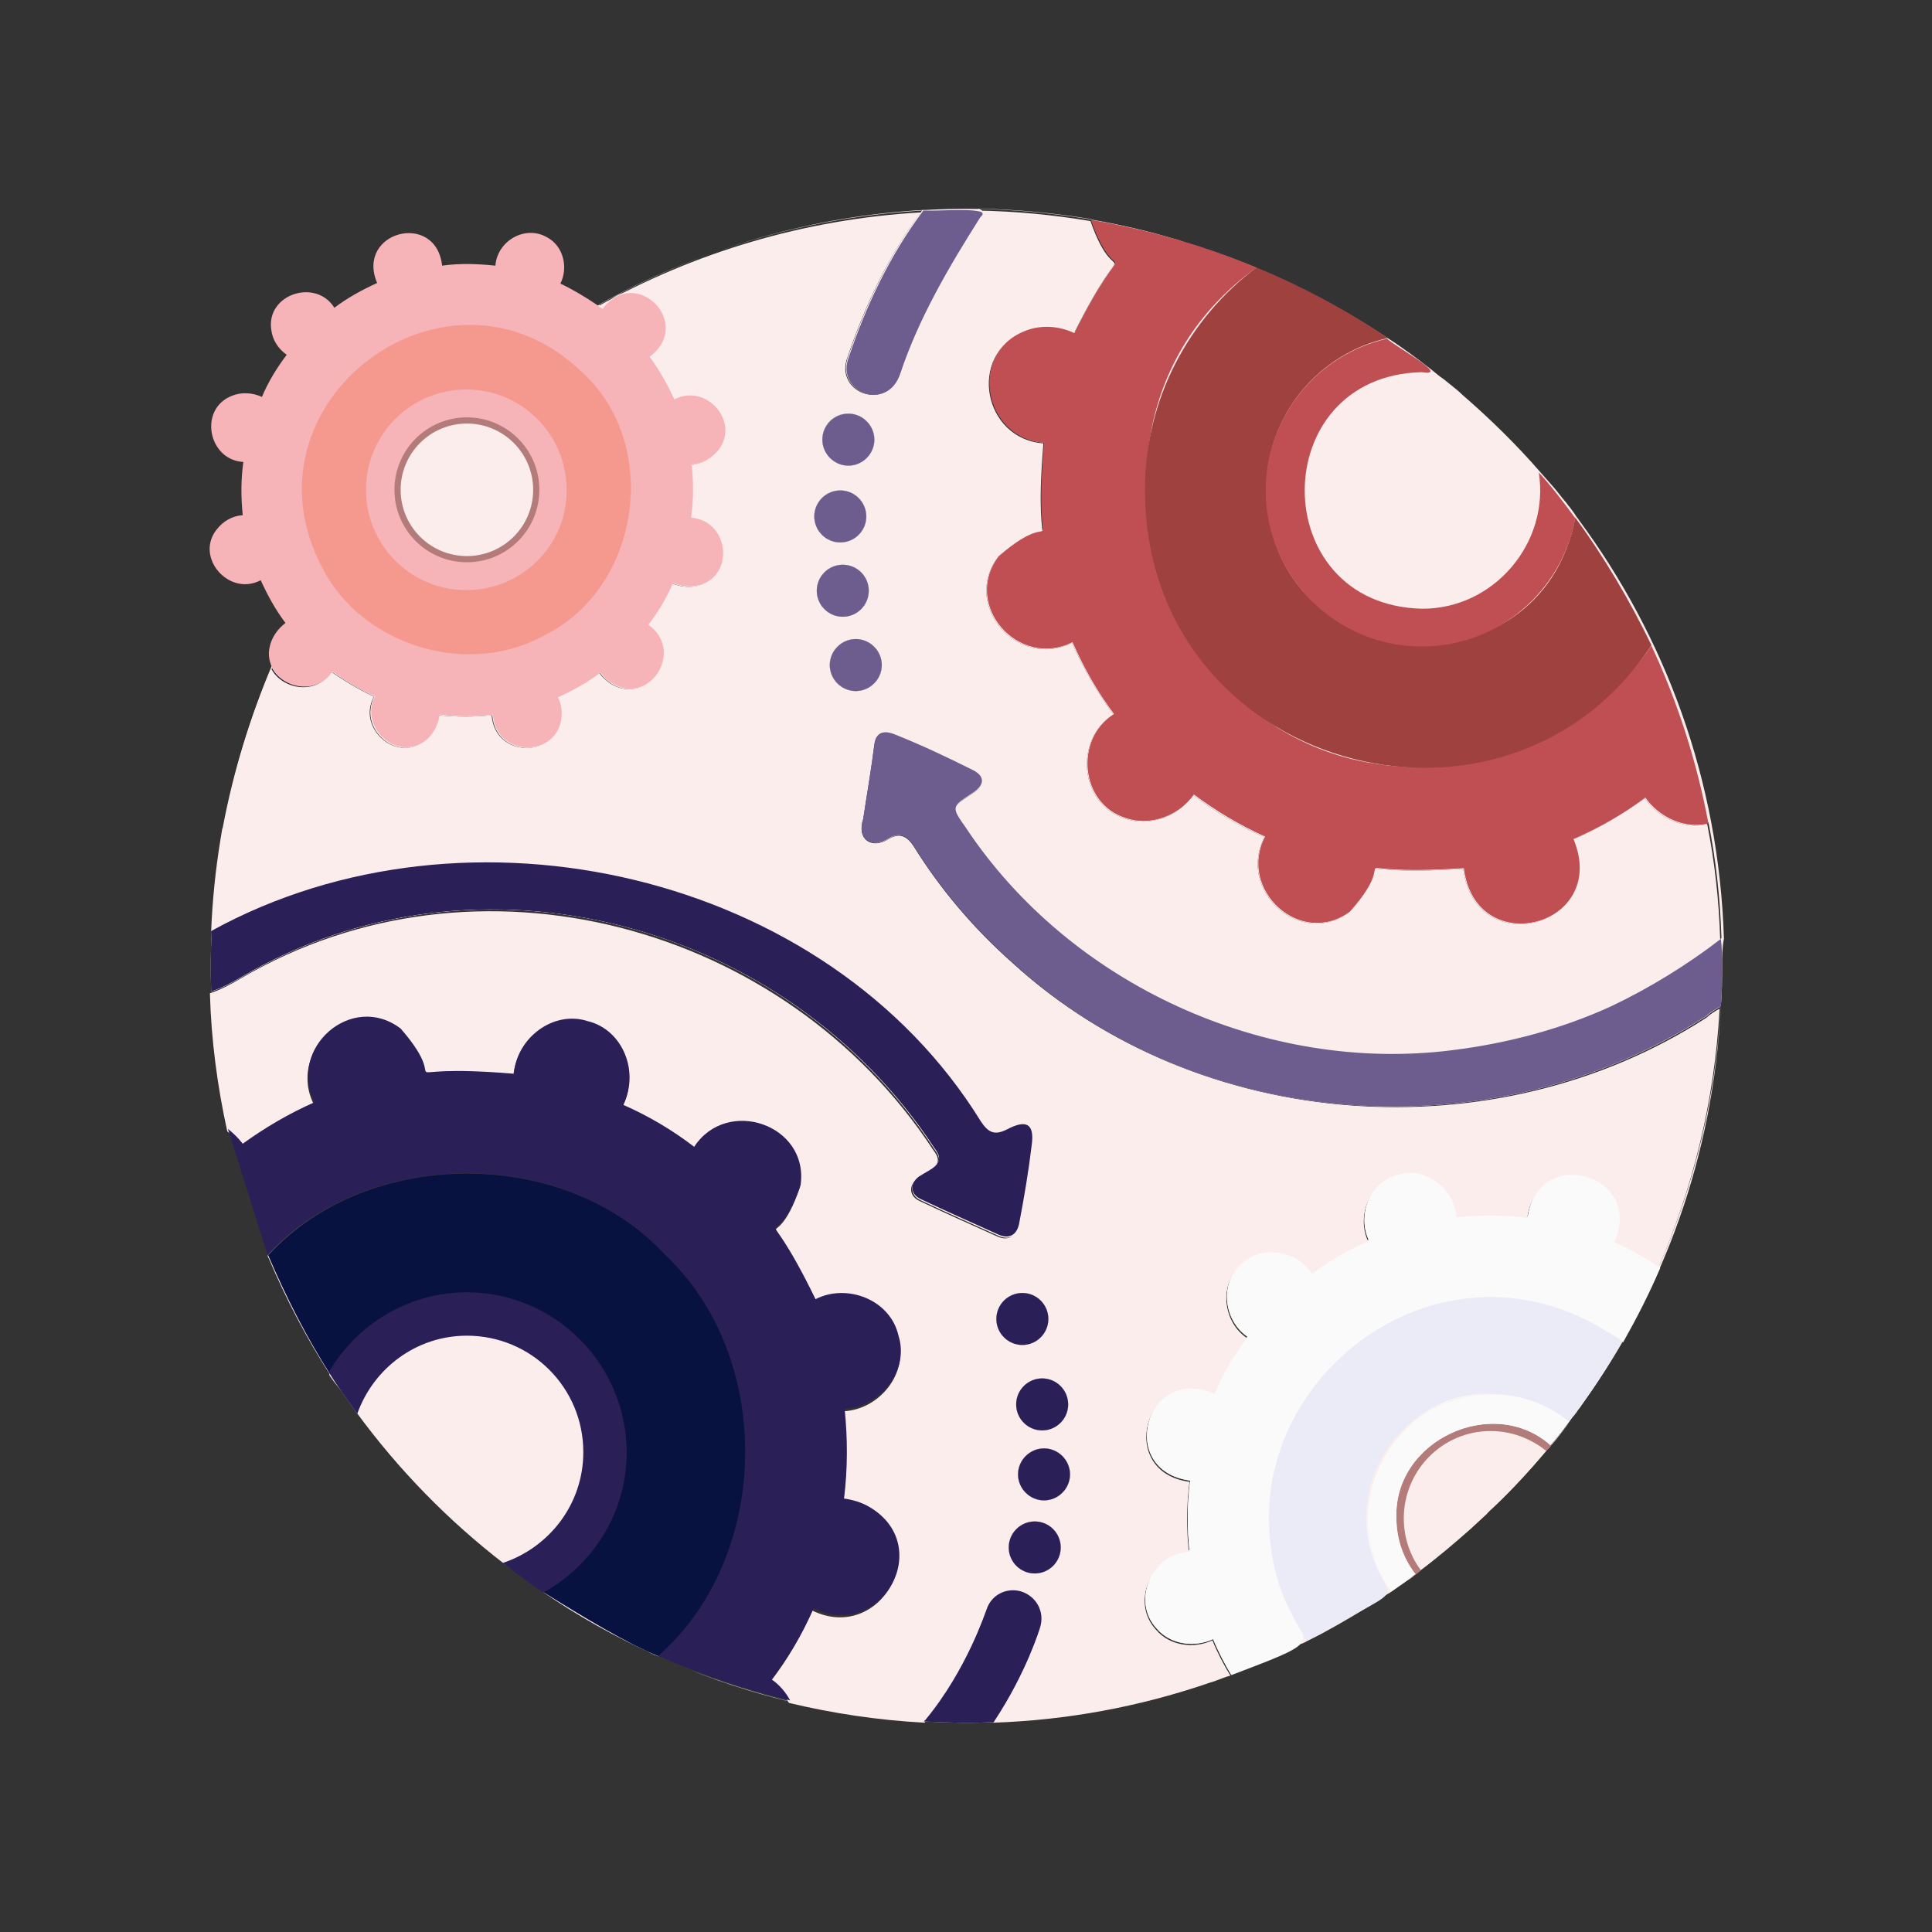 <?xml version="1.0" encoding="utf-8"?>
<!-- Generator: Adobe Illustrator 25.0.1, SVG Export Plug-In . SVG Version: 6.00 Build 0)  -->
<svg version="1.1" id="Layer" xmlns="http://www.w3.org/2000/svg" xmlns:xlink="http://www.w3.org/1999/xlink" x="0px" y="0px"
	 viewBox="0 0 312 312" style="enable-background:new 0 0 312 312;" xml:space="preserve">
<rect x="0" y="0" width="312" height="312" fill="#333333" stroke="none"/>
<style type="text/css">
	.st0{clip-path:url(#SVGID_2_);fill:#FCEDED;}
	.st1{clip-path:url(#SVGID_2_);fill:#F6B3B8;}
	.st2{clip-path:url(#SVGID_2_);fill:#F5998F;}
	.st3{clip-path:url(#SVGID_2_);fill:#FAFAFA;}
	.st4{clip-path:url(#SVGID_2_);fill:#EBEAF7;}
	.st5{clip-path:url(#SVGID_2_);fill:#B47B7B;}
	.st6{clip-path:url(#SVGID_2_);fill:#081240;}
	.st7{clip-path:url(#SVGID_2_);fill:#BF4F53;}
	.st8{clip-path:url(#SVGID_2_);fill:#9F423F;}
	.st9{clip-path:url(#SVGID_2_);fill:#6D5C8E;}
	.st10{clip-path:url(#SVGID_2_);fill:#2B1F58;}
	.st11{clip-path:url(#SVGID_2_);fill:#FCEDED;stroke:#B47B7B;stroke-miterlimit:10;}
</style>
<g>
	<defs>
		<circle id="SVGID_1_" cx="156" cy="156" r="156"/>
	</defs>
	<clipPath id="SVGID_2_">
		<use xlink:href="#SVGID_1_"  style="overflow:visible;"/>
	</clipPath>
	<path class="st0" d="M106.3,267.5c-0.1-0.1-0.3-0.1-0.4-0.2c-6.5-2.9-12.7-6.4-18.5-10.4c-0.1-0.1-0.2-0.1-0.2-0.2
		c-1.9-1.3-3.8-2.7-5.7-4.1c-9.1-7-17.2-15.3-24-24.6c-1.4-1.9-2.7-3.8-4-5.8c-0.1-0.1-0.1-0.2-0.2-0.2c-3.8-5.9-7.1-12.2-9.9-18.8
		c-0.1-0.1-0.1-0.3-0.2-0.4c16-17.5,48-17.6,64.1-0.1C125.2,219.2,124.6,251.4,106.3,267.5z"/>
	<path class="st0" d="M43.9,107.8c2.4-5.5,5.1-10.8,8.2-15.8c2.2-3.5,4.6-7,7.1-10.3c1.9-2.5,3.9-4.9,6-7.2c1.6-1.8,3.3-3.5,5-5.2
		c2.2-2.2,4.5-4.3,6.9-6.3c3.2-2.7,6.6-5.3,10.1-7.7c3-2.1,6.2-4,9.4-5.8c0.2,0.2,0.4,0.3,0.7,0.5c5.5-7.2,14.9,2.4,7.6,7.7
		c1.6,2.2,2.9,4.5,4,6.9c5.1-2.7,10.6,3.7,7.1,8.2c-1.1,1.3-2.6,2.1-4.3,2.3c0.3,2.9,0.3,5.7-0.1,8.6c6.4,0.5,7.1,9.9,0.7,11
		c-1.2,0.2-2.5,0-3.7-0.5c-1.1,2.4-2.4,4.7-4,6.8c6,4,0.3,13.2-5.9,9.4c-0.7-0.5-1.3-1-1.8-1.7c-2.2,1.6-4.5,2.9-6.9,4
		c0.4,0.8,0.5,1.6,0.6,2.5c0.1,7.3-10.6,7.5-11.1,0.3c-2.8,0.3-5.7,0.3-8.6,0c-0.2,1.6-1,3.2-2.3,4.2c-4.6,3.5-10.9-2.2-8.1-7.2
		c-2.4-1.1-4.7-2.5-6.9-4C51.2,112.1,45.7,111.2,43.9,107.8z"/>
	<circle class="st0" cx="135.7" cy="83.4" r="4.2"/>
	<path class="st0" d="M136.1,99.6c-2.3,0-4.2-1.9-4.2-4.2s1.9-4.2,4.2-4.2s4.2,1.9,4.2,4.2S138.4,99.6,136.1,99.6z"/>
	<path class="st0" d="M132.8,71c0-2.3,1.9-4.2,4.2-4.2c2.3,0,4.2,1.9,4.2,4.2c0,2.3-1.9,4.2-4.2,4.2C134.6,75.2,132.8,73.4,132.8,71
		z"/>
	<path class="st0" d="M134,107.4c0-2.3,1.9-4.2,4.2-4.2c2.3,0,4.2,1.9,4.2,4.2s-1.9,4.2-4.2,4.2C135.8,111.6,134,109.7,134,107.4z"
		/>
	<path class="st0" d="M137,57.5c2.8-8.3,6.6-16.3,11.8-23.3c2.4-0.1,4.8-0.2,7.2-0.2c0.6,0,1.3,0,1.9,0c0.8,0.2,1.1,0.5,0.4,1.1
		c-5,7.9-9.9,16.2-12.9,25.2C143.2,66.6,134.7,63.3,137,57.5z"/>
	<path class="st0" d="M161.3,199.4c-4.2-1.9-8.5-3.8-12.7-5.8c-1.6-0.8-1.7-2.5-0.2-3.6c1.8-1.2,4.6-2,2.5-4.6
		c-23.9-36.5-73.7-50-111.8-27.7c-1.3,0.8-3.6,2-5,2.4c-0.1-3.3-0.1-6.5,0.1-9.8c41.3-22.7,99.4-9.4,124.2,30.8
		c1.2,1.8,2.2,2.3,4.2,1.3c3.2-1.6,4.4-0.7,3.9,2.8c-0.5,4.2-1.2,8.3-2,12.5C164.3,199.2,163.2,200.2,161.3,199.4z"/>
	<path class="st0" d="M168,262.7c-0.1,0.4-2.3,7.5-7.4,15.2c-1.5,0.1-3.1,0.1-4.6,0.1c-2.2,0-4.3-0.1-6.5-0.2
		c6.8-8.2,9.8-17.7,9.9-17.8c0.7-2.4,3.2-3.7,5.6-3C167.4,257.8,168.7,260.3,168,262.7z"/>
	<circle class="st0" cx="165.1" cy="213" r="4.2"/>
	<circle class="st0" cx="167.1" cy="249.9" r="4.2"/>
	<path class="st0" d="M168.3,222.6c2.3,0,4.2,1.9,4.2,4.2c0,2.3-1.9,4.2-4.2,4.2c-2.3,0-4.2-1.9-4.2-4.2
		C164.1,224.5,166,222.6,168.3,222.6z"/>
	<path class="st0" d="M172.8,238.1c0,2.3-1.9,4.2-4.2,4.2s-4.2-1.9-4.2-4.2c0-2.3,1.9-4.2,4.2-4.2S172.8,235.8,172.8,238.1z"/>
	<path class="st0" d="M260.8,200.6c2.5,1.1,4.9,2.5,7.2,4c-1.8,4.1-3.8,8.1-6,12v0c-2.6,4.5-5.5,8.9-8.6,13c-1,1.3-1.9,2.5-3,3.8
		c-0.2,0.3-0.5,0.6-0.7,0.9c-2.7,3.2-5.5,6.3-8.6,9.2c-0.3,0.3-0.7,0.6-1,1c-0.9,0.8-1.7,1.6-2.6,2.4c-2.6,2.3-5.3,4.6-8.1,6.7
		c-0.3,0.2-0.6,0.5-0.9,0.7c-0.3,0.2-0.6,0.5-0.9,0.7c-1,0.7-2,1.4-3,2.1c-0.1,0.1-0.3,0.2-0.5,0.3c-2.6,1.8-5.3,3.4-8.1,5
		c-1.6,0.9-3.2,1.8-4.9,2.6c-0.3,0.2-0.7,0.4-1.1,0.5c-3.6,1.8-7.4,3.4-11.2,4.9c-0.8,0.3-1.5,0.6-2.3,0.8c0.8-0.3,1.5-0.6,2.3-0.8
		c-1.1-1.8-2.1-3.7-2.9-5.7c-3,1.4-6.9,0.9-9.1-1.7c-4.2-4.5-0.7-12.1,5.3-12.4c-0.4-3.8-0.4-7.7,0.1-11.5c-12-1.6-7.1-18.9,3.9-14
		c1.5-3.2,3.3-6.3,5.4-9.2c-3.8-2.5-4.6-8.4-1.2-11.6c3.2-3.4,9.1-2.5,11.6,1.4c2.9-2.1,6-3.9,9.2-5.3c-2-4.1,0.1-9.6,4.7-10.7
		c4.5-1.4,9.1,2.4,9.4,6.9c3.8-0.4,7.7-0.4,11.5,0.1C248.4,184.6,265.7,189.5,260.8,200.6z"/>
	<path class="st0" d="M168.7,71.5c-9.7-0.7-12.3-14.2-3.2-18c2.6-1.1,5.6-0.8,8.1,0.3c9.4-18.8,7.2-5.3,2.7-18.2
		c4.5,0.7,8.8,1.7,13.1,3c0.5,0.1,1,0.3,1.5,0.5c0.6,0.2,1.1,0.3,1.7,0.5c3.5,1.1,6.8,2.3,10.2,3.7c7.4,3.1,14.5,6.9,21.1,11.3
		c2.4,1.6,4.8,3.4,7.1,5.2c0.6,0.5,1.2,1,1.8,1.5c0.5,0.4,1,0.8,1.5,1.2c0.5,0.4,1,0.8,1.5,1.3c4.6,3.9,8.8,8.2,12.7,12.8
		c2,2.3,4,4.8,5.8,7.3h0c4.7,6.4,8.8,13.3,12.2,20.6v0c4.2,9,7.3,18.5,9.2,28.6c-3.8,0.9-7.9-1-10.1-4.2c-3.6,2.6-7.5,4.9-11.6,6.7
		c5.8,14.1-15.8,19.8-17.7,4.7c-23,1.5-8.7-3.8-18.4,7c-7.9,5.9-18.2-3.5-13.7-12.1c-4.1-1.8-8-4.1-11.5-6.8c-2.4,3.4-7,5.2-11,3.8
		c-7.4-2.3-8.3-12.8-1.9-16.8c-2.6-3.6-4.9-7.5-6.7-11.6c-8.7,4.4-17.9-6-11.9-13.9C172.4,80.3,166.8,94.3,168.7,71.5z"/>
	<path class="st0" d="M278,156c0,2.2-0.1,4.4-0.2,6.6c-0.6,0.3-1.4,0.8-2.2,1.5c-34.1,22.1-81.9,19-112-8.7
		c-6.2-5.5-11.6-11.8-16-18.9c-1-1.5-2.2-2.2-4-1.1c-2.7,1.7-5.2,0.1-4.1-3.2c0.6-4,1.3-8,1.8-12c0.3-2.4,2.1-2.1,3.3-1.6
		c4.3,1.7,8.5,3.7,12.7,5.8c1.9,1,1.8,2.4-0.1,3.6c-3.5,2.3-3.5,2.3-1.1,5.7c16.8,25.3,48.4,39.7,78.5,35.9
		c8.9-1.1,17.6-3.4,25.7-7.1c6.1-2.9,12.3-6.7,17.6-10.8C278,153.1,278,154.6,278,156z"/>
	<path class="st0" d="M53.2,221.6l0,0.5c8.9,13,45.9,42.2,52.6,45.2c0,0,0.1,0,0.1-0.1h0c18.3-15.8,18.9-48,1.2-64.5
		c-16-17.3-47.8-17.2-63.6,0.3c0,0,0,0,0,0L53.2,221.6z"/>
	<path class="st0" d="M250.4,233.4c-0.2,0.3-0.5,0.6-0.7,0.9c-6,7.1-12.9,13.5-20.3,19.1c-0.3,0.2-0.6,0.5-0.9,0.7
		c-1.9-2.5-3-5.6-3-9C225.1,232.5,241.2,225.2,250.4,233.4z"/>
	<path class="st0" d="M163.5,155.5c-6.2-5.5-11.6-11.8-16-18.9c-1-1.5-2.2-2.2-4-1.1c-2.7,1.7-5.2,0.1-4.1-3.2c0.6-4,1.3-8,1.8-12
		c0.3-2.4,2.1-2.1,3.3-1.6c4.3,1.7,8.5,3.7,12.7,5.8c1.9,1,1.8,2.4-0.1,3.6c-3.5,2.3-3.5,2.3-1.1,5.7c16.8,25.3,48.4,39.7,78.5,35.9
		c8.9-1.1,17.6-3.4,25.7-7.1c6.1-2.9,12.3-6.7,17.6-10.8c-0.2-6.4-0.9-12.7-2.1-18.7c-3.8,0.9-7.9-1-10.1-4.2
		c-3.6,2.6-7.5,4.9-11.6,6.7c5.8,14.1-15.8,19.8-17.7,4.7c-23,1.5-8.7-3.8-18.4,7c-7.9,5.9-18.2-3.5-13.7-12.1
		c-4.1-1.8-8-4.1-11.5-6.8c-2.4,3.4-7,5.2-11,3.8c-7.4-2.3-8.3-12.8-1.9-16.8c-2.6-3.6-4.9-7.5-6.7-11.6c-8.7,4.4-17.9-6-11.9-13.9
		c11-9.5,5.4,4.5,7.3-18.3c-9.7-0.7-12.3-14.2-3.2-18c2.6-1.1,5.6-0.8,8.1,0.3c9.4-18.8,7.2-5.3,2.7-18.2c-6-1-12.1-1.6-18.4-1.7
		c0.8,0.2,1.1,0.5,0.4,1.1c-5,7.9-9.9,16.2-12.9,25.2c-2.1,6.4-10.6,3-8.3-2.7c2.8-8.3,6.6-16.3,11.8-23.3
		c-18.9,1.1-36.6,6.5-52.2,15.2c0.2,0.2,0.4,0.3,0.7,0.5c5.5-7.2,14.9,2.4,7.6,7.7c1.6,2.2,2.9,4.5,4,6.9c5.1-2.7,10.6,3.7,7.1,8.2
		c-1.1,1.3-2.6,2.1-4.3,2.3c0.3,2.9,0.3,5.7-0.1,8.6c6.4,0.5,7.1,9.9,0.7,11c-1.2,0.2-2.5,0-3.7-0.5c-1.1,2.4-2.4,4.7-4,6.8
		c6,4,0.3,13.2-5.9,9.4c-0.7-0.5-1.3-1-1.8-1.7c-2.2,1.6-4.5,2.9-6.9,4c0.4,0.8,0.5,1.6,0.6,2.5c0.1,7.3-10.6,7.5-11.1,0.3
		c-2.8,0.3-5.7,0.3-8.6,0c-0.2,1.6-1,3.2-2.3,4.2c-4.6,3.5-10.9-2.2-8.1-7.2c-2.4-1.1-4.7-2.5-6.9-4c-2.4,3.8-7.9,2.9-9.7-0.5
		c-3.5,8.1-6.1,16.6-7.8,25.5c0,0.1,0,0.2-0.1,0.3c-0.1,0.6-0.2,1.2-0.3,1.8c-0.8,4.9-1.3,9.8-1.5,14.8
		c41.3-22.7,99.4-9.4,124.2,30.8c1.2,1.8,2.2,2.3,4.2,1.3c3.2-1.6,4.4-0.7,3.9,2.8c-0.5,4.2-1.2,8.3-2,12.5
		c-0.3,1.7-1.4,2.7-3.3,1.9c-4.2-1.9-8.5-3.8-12.7-5.8c-1.6-0.8-1.7-2.5-0.2-3.6c1.8-1.2,4.6-2,2.5-4.6
		c-23.9-36.5-73.7-50-111.8-27.7c-1.3,0.8-3.6,2-5,2.4c0.2,7.5,1.2,15,2.8,22.3c0.9,0.7,1.7,1.5,2.4,2.4c3.6-2.6,7.5-4.9,11.6-6.7
		c-4.4-8.7,6-17.9,13.9-11.9c9.5,10.9-4.5,5.4,18.3,7.3c0.4-5.7,6.3-10.3,11.9-8.5c5.8,1.4,8.4,8.4,5.7,13.5c4.1,1.8,8,4.1,11.5,6.8
		c5.3-8.1,18.5-3.6,17.2,6.1c-4.6,13.4-7-0.8,2.4,18.5c5.1-2.6,12.1,0.1,13.4,5.9c1.8,5.7-3,11.5-8.7,11.8c0.5,4.8,0.5,9.7-0.1,14.5
		c1.4,0.2,2.8,0.6,4,1.3c10.7,6.2,1.9,21.7-9,16.4c-1.8,4.1-4.1,8-6.8,11.5c1.3,0.9,2.3,2.1,3,3.4c7.1,1.7,14.4,2.8,21.9,3.2
		c6.8-8.2,9.8-17.7,9.9-17.8c0.7-2.4,3.2-3.7,5.6-3c2.4,0.7,3.7,3.2,3,5.6c-0.1,0.4-2.3,7.5-7.4,15.2c12-0.4,23.6-2.6,34.5-6.3
		c0.5-0.2,1-0.3,1.5-0.5c0.8-0.3,1.5-0.6,2.3-0.8c-1.1-1.8-2.1-3.7-2.9-5.7c-3,1.4-6.9,0.9-9.1-1.7c-4.2-4.5-0.7-12.1,5.3-12.4
		c-0.4-3.8-0.4-7.7,0.1-11.5c-12-1.6-7.1-18.9,3.9-14c1.5-3.2,3.3-6.3,5.4-9.2c-3.8-2.5-4.6-8.4-1.2-11.6c3.2-3.4,9.1-2.5,11.6,1.4
		c2.9-2.1,6-3.9,9.2-5.3c-2-4.1,0.1-9.6,4.7-10.7c4.5-1.4,9.1,2.4,9.4,6.9c3.8-0.4,7.7-0.4,11.5,0.1c1.6-12,18.9-7.1,14,3.9
		c2.5,1.1,4.9,2.5,7.2,4c5.6-13,9.1-27.1,9.9-41.9c-0.6,0.3-1.4,0.8-2.2,1.5C241.5,186.3,193.7,183.1,163.5,155.5z M137,66.8
		c2.3,0,4.2,1.9,4.2,4.2c0,2.3-1.9,4.2-4.2,4.2c-2.3,0-4.2-1.9-4.2-4.2C132.8,68.7,134.6,66.8,137,66.8z M135.7,79.2
		c2.3,0,4.2,1.9,4.2,4.2s-1.9,4.2-4.2,4.2s-4.2-1.9-4.2-4.2S133.4,79.2,135.7,79.2z M131.9,95.4c0-2.3,1.9-4.2,4.2-4.2
		s4.2,1.9,4.2,4.2s-1.9,4.2-4.2,4.2S131.9,97.7,131.9,95.4z M134,107.4c0-2.3,1.9-4.2,4.2-4.2c2.3,0,4.2,1.9,4.2,4.2
		s-1.9,4.2-4.2,4.2C135.8,111.6,134,109.7,134,107.4z M172.5,226.8c0,2.3-1.9,4.2-4.2,4.2c-2.3,0-4.2-1.9-4.2-4.2
		c0-2.3,1.9-4.2,4.2-4.2C170.6,222.6,172.5,224.5,172.5,226.8z M160.9,213c0-2.3,1.9-4.2,4.2-4.2c2.3,0,4.2,1.9,4.2,4.2
		s-1.9,4.2-4.2,4.2C162.8,217.2,160.9,215.3,160.9,213z M167.1,254.1c-2.3,0-4.2-1.9-4.2-4.2s1.9-4.2,4.2-4.2s4.2,1.9,4.2,4.2
		S169.4,254.1,167.1,254.1z M168.6,242.3c-2.3,0-4.2-1.9-4.2-4.2c0-2.3,1.9-4.2,4.2-4.2s4.2,1.9,4.2,4.2
		C172.8,240.4,170.9,242.3,168.6,242.3z"/>
	<circle class="st0" cx="135.7" cy="83.4" r="4.2"/>
	<path class="st0" d="M136.1,99.6c-2.3,0-4.2-1.9-4.2-4.2s1.9-4.2,4.2-4.2s4.2,1.9,4.2,4.2S138.4,99.6,136.1,99.6z"/>
	<path class="st0" d="M141.2,71c0,2.3-1.9,4.2-4.2,4.2c-2.3,0-4.2-1.9-4.2-4.2c0-2.3,1.9-4.2,4.2-4.2
		C139.3,66.8,141.2,68.7,141.2,71z"/>
	<path class="st0" d="M134,107.4c0-2.3,1.9-4.2,4.2-4.2c2.3,0,4.2,1.9,4.2,4.2s-1.9,4.2-4.2,4.2C135.8,111.6,134,109.7,134,107.4z"
		/>
	<path class="st0" d="M39.2,157.7c-1.3,0.8-3.6,2-5,2.4c-0.1-3.3-0.1-6.5,0.1-9.8c41.3-22.7,99.4-9.4,124.2,30.8
		c1.2,1.8,2.2,2.3,4.2,1.3c3.2-1.6,4.4-0.7,3.9,2.8c-0.5,4.2-1.2,8.3-2,12.5c-0.3,1.7-1.4,2.7-3.3,1.9c-4.2-1.9-8.5-3.8-12.7-5.8
		c-1.6-0.8-1.7-2.5-0.2-3.6c1.8-1.2,4.6-2,2.5-4.6C127.1,148.9,77.3,135.4,39.2,157.7z"/>
	<path class="st0" d="M160.6,277.9c12-0.4,23.6-2.6,34.5-6.3c-11.1,3.8-22.7,6.1-34.6,6.5c-3.7,0.2-7.4,0.1-11.2-0.1
		c-12.7-0.7-25.6-3.4-38.3-8.5c5.4,2.1,11,3.9,16.7,5.3c0-0.1-0.1-0.1-0.1-0.2c7.1,1.7,14.4,2.8,21.9,3.2c6.8-8.2,9.8-17.7,9.9-17.8
		c0.7-2.4,3.2-3.7,5.6-3c2.4,0.7,3.7,3.2,3,5.6C167.9,263.1,165.7,270.2,160.6,277.9z"/>
	<circle class="st0" cx="165.1" cy="213" r="4.2"/>
	<circle class="st0" cx="167.1" cy="249.9" r="4.2"/>
	<circle class="st0" cx="168.3" cy="226.8" r="4.2"/>
	<circle class="st0" cx="168.6" cy="238.1" r="4.2"/>
	<path class="st0" d="M278.1,156c0,2.2,0,4.4-0.2,6.5c-1.2,24.2-9.3,46-22.2,64c-0.3,0.4-0.5,0.8-0.8,1.1c-0.3,0.5-0.7,1-1.1,1.4
		c-0.1,0.2-0.3,0.4-0.4,0.6c0,0-0.1,0-0.1-0.1c-0.6-0.5-1.3-1-2-1.5c-0.4-0.3-0.8-0.5-1.3-0.7c-0.8-0.4-1.6-0.8-2.5-1.1
		c-0.3-0.1-0.5-0.2-0.8-0.3c-0.3-0.1-0.5-0.2-0.8-0.2c-0.5-0.2-1.1-0.3-1.7-0.4c-0.1,0-0.2,0-0.3,0c-0.4-0.1-0.8-0.1-1.2-0.2
		c-0.7-0.1-1.3-0.1-2-0.1c-4.5,0-8.6,1.5-12,4c-0.2,0.1-0.4,0.3-0.5,0.4c-4.6,3.9-7.4,9.8-7.5,15.8c0.4,5.8,1.9,8.5,2.8,10
		c0,0.1,0.1,0.1,0.1,0.2c0.3,0.4,0.6,0.9,0.9,1.3c-0.1,0.1-0.3,0.2-0.4,0.3c-4.2,2.8-8.5,5.4-13,7.7c-0.3,0.2-0.6,0.3-0.9,0.4
		c0,0,0,0,0,0c-3.7,1.9-7.5,3.5-11.3,5c-1.1-1.8-2.1-3.7-2.9-5.7c-3,1.4-6.9,0.9-9.1-1.7c-4.2-4.5-0.7-12.1,5.3-12.4
		c-0.4-3.8-0.4-7.7,0.1-11.5c-12-1.6-7.1-18.9,3.9-14c1.5-3.2,3.3-6.3,5.4-9.2c-3.8-2.5-4.6-8.4-1.2-11.6c3.2-3.4,9.1-2.5,11.6,1.4
		c2.9-2.1,6-3.9,9.2-5.3c-2-4.1,0.1-9.6,4.7-10.7c4.5-1.4,9.1,2.4,9.4,6.9c3.8-0.4,7.7-0.4,11.5,0.1c1.6-12,18.9-7.1,14,3.9
		c2.5,1.1,4.9,2.5,7.2,4c5.6-13,9.1-27.1,9.9-41.9c-0.6,0.3-1.4,0.8-2.2,1.5c-34.1,22.1-81.9,19-112-8.7c-6.2-5.5-11.6-11.8-16-18.9
		c-1-1.5-2.2-2.2-4-1.1c-2.7,1.7-5.2,0.1-4.1-3.2c0.6-4,1.3-8,1.8-12c0.3-2.4,2.1-2.1,3.3-1.6c4.3,1.7,8.5,3.7,12.7,5.8
		c1.9,1,1.8,2.4-0.1,3.6c-3.5,2.3-3.5,2.3-1.1,5.7c16.8,25.3,48.4,39.7,78.5,35.9c8.9-1.1,17.6-3.4,25.7-7.1
		c6.1-2.9,12.3-6.7,17.6-10.8c-0.2-6.4-0.9-12.7-2.1-18.7c-3.8,0.9-7.9-1-10.1-4.2c-3.6,2.6-7.5,4.9-11.6,6.7
		c5.8,14.1-15.8,19.8-17.7,4.7c-23,1.5-8.7-3.8-18.4,7c-7.9,5.9-18.2-3.5-13.7-12.1c-4.1-1.8-8-4.1-11.5-6.8c-2.4,3.4-7,5.2-11,3.8
		c-7.4-2.3-8.3-12.8-1.9-16.8c-2.6-3.6-4.9-7.5-6.7-11.6c-8.7,4.4-17.9-6-11.9-13.9c11-9.5,5.4,4.5,7.3-18.3
		c-9.7-0.7-12.3-14.2-3.2-18c2.6-1.1,5.6-0.8,8.1,0.3c9.4-18.8,7.2-5.3,2.7-18.2c-6-1-12.1-1.6-18.4-1.7c0.8,0.2,1.1,0.5,0.4,1.1
		c-5,7.9-9.9,16.2-12.9,25.2c-2.1,6.4-10.6,3-8.3-2.7c2.8-8.3,6.6-16.3,11.8-23.3c-18.9,1.1-36.6,6.5-52.2,15.2
		c0.2,0.2,0.4,0.3,0.7,0.5c5.5-7.2,14.9,2.4,7.6,7.7c1.6,2.2,2.9,4.5,4,6.9c5.1-2.7,10.6,3.7,7.1,8.2c-1.1,1.3-2.6,2.1-4.3,2.3
		c0.3,2.9,0.3,5.7-0.1,8.6c6.4,0.5,7.1,9.9,0.7,11c-1.2,0.2-2.5,0-3.7-0.5c-1.1,2.4-2.4,4.7-4,6.8c6,4,0.3,13.2-5.9,9.4
		c-0.7-0.5-1.3-1-1.8-1.7c-2.2,1.6-4.5,2.9-6.9,4c0.4,0.8,0.5,1.6,0.6,2.5c0.1,7.3-10.6,7.5-11.1,0.3c-2.8,0.3-5.7,0.3-8.6,0
		c-0.2,1.6-1,3.2-2.3,4.2c-4.6,3.5-10.9-2.2-8.1-7.2c-2.4-1.1-4.7-2.5-6.9-4c-2.4,3.8-7.9,2.9-9.7-0.5c-3.5,8.1-6.1,16.6-7.8,25.5
		c1.6-8.8,4.2-17.4,7.7-25.7c2.3-5.5,5-10.8,8.2-15.9c2.2-3.6,4.6-7,7.2-10.4c2.1-2.7,4.2-5.3,6.5-7.8c1.2-1.3,2.4-2.6,3.7-3.8
		c2.4-2.4,4.8-4.6,7.5-6.8c3.2-2.7,6.6-5.3,10.2-7.7c3-2,6.1-4,9.4-5.8c17-9.5,34.9-14.4,52.6-15.4c0.1,0,0.2,0,0.4,0
		c9.1-0.5,18.1,0.1,26.9,1.6c4.5,0.8,8.9,1.8,13.2,3.1c0.5,0.1,1,0.3,1.5,0.5c0.6,0.2,1.1,0.3,1.7,0.5c3.4,1.1,6.8,2.3,10.1,3.7
		c7.4,3.1,14.5,6.9,21.1,11.3c2.5,1.6,4.9,3.4,7.2,5.2v0c0.6,0.5,1.2,1,1.8,1.4c0.5,0.4,1,0.8,1.5,1.2c0.5,0.4,1,0.8,1.5,1.3
		c4.5,3.9,8.8,8.1,12.7,12.6c0.7,0.8,1.5,1.7,2.2,2.5c0.6,0.7,1.1,1.4,1.7,2.1c0.3,0.3,0.5,0.7,0.8,1c0.4,0.5,0.8,1.1,1.2,1.7
		c0.1,0.1,0.2,0.2,0.3,0.4c13.8,18.7,22.6,41.8,23.4,67.6C278.1,153.1,278.1,154.5,278.1,156z"/>
	<path class="st1" d="M111.6,83.6c0.4-2.8,0.4-5.7,0.1-8.6c1.7-0.1,3.2-1,4.3-2.3c3.6-4.6-2-10.9-7.1-8.2c-1.1-2.4-2.4-4.7-4-6.9
		c7.2-5.3-2.2-14.9-7.6-7.7c-0.2-0.2-0.5-0.3-0.7-0.5c-0.1,0-0.1-0.1-0.1-0.1c-1.9-1.3-3.9-2.5-6-3.5c1.3-2.6,0.5-6.1-2.2-7.5
		c-3.5-2-8,0.6-8.3,4.6c-2.9-0.3-5.7-0.4-8.6,0c-1-8.9-14-5.5-10.5,2.8c-2.4,1.1-4.8,2.4-6.9,4c-3-4.8-11-2.2-10.2,3.5
		c0.2,1.7,1.1,3.1,2.5,4.1c-1.6,2.1-3,4.4-4,6.8c-1.5-0.7-3.3-0.8-4.8-0.2C32,66,33.6,74.3,39.3,74.6c-0.4,2.8-0.4,5.7-0.1,8.6
		c-1.7,0.1-3.2,1-4.2,2.3c-3.6,4.5,2,10.9,7.1,8.2c1.1,2.4,2.4,4.8,4,6.9c-1.3,1-2.3,2.4-2.6,4.1c-0.2,1.1,0,2.1,0.4,3
		c0,0.1,0.1,0.1,0.1,0.2c1.8,3.4,7.3,4.3,9.7,0.5c2.1,1.6,4.4,3,6.9,4c-2.7,5,3.5,10.7,8.1,7.2c1.3-1,2.1-2.6,2.3-4.2
		c2.8,0.3,5.7,0.4,8.6,0c0.5,7.2,11.2,7,11.1-0.3c0-0.9-0.2-1.7-0.6-2.5c2.4-1.1,4.8-2.4,6.9-4c0.5,0.7,1.1,1.3,1.8,1.7
		c6.2,3.8,11.8-5.3,5.9-9.4c1.6-2.1,3-4.4,4-6.8c1.1,0.5,2.4,0.7,3.7,0.5C118.7,93.5,118,84.1,111.6,83.6z"/>
	<path class="st2" d="M94.2,60.3C72.5,39,37.8,65,52.1,91.8c6.5,12.6,23.7,17.7,36,10.7C103.3,94.9,106.8,72,94.2,60.3z M75.3,95.3
		c-9,0-16.2-7.3-16.2-16.2c0-9,7.3-16.2,16.2-16.2c9,0,16.2,7.3,16.2,16.2C91.6,88,84.3,95.3,75.3,95.3z"/>
	<path class="st3" d="M267.9,204.6c-2.3-1.5-4.7-2.9-7.2-4c4.9-11-12.4-15.9-14-3.9c-3.8-0.5-7.7-0.5-11.5-0.1
		c-0.3-4.5-4.9-8.3-9.4-6.9c-4.6,1.1-6.7,6.6-4.7,10.7c-3.3,1.4-6.4,3.2-9.2,5.3c-2.5-3.8-8.3-4.8-11.6-1.4c-3.4,3.2-2.6,9,1.2,11.6
		c-2.1,2.8-4,5.9-5.4,9.2c-11-4.9-15.9,12.4-3.9,14c-0.5,3.8-0.5,7.7-0.1,11.5c-6,0.2-9.5,7.9-5.3,12.4c2.2,2.6,6.1,3.1,9.1,1.7
		c0.9,2,1.8,3.9,2.9,5.7l0,0c0,0,0,0.1,0.1,0.1c6.8-2.6,10-3.8,11.1-5c0,0,0.1-0.1,0.1-0.1c0,0,0,0,0,0c0.3-0.4,0.4-0.8,0.4-1.2v0
		c-0.2-1.1-1.4-2.5-2.7-5.1c0-0.1-0.1-0.1-0.1-0.2l0,0c-0.7-1.5-1.4-3.5-1.9-6c0,0,0,0,0,0c0,0,0,0,0-0.1c0,0,0,0,0,0
		c-0.4-2.1-0.7-4.5-0.7-7.5c0-1.5,0-3,0.2-4.4c0-0.2,0.1-0.4,0.1-0.6c0-0.1,0-0.2,0-0.2c1.4-10.1,7.3-18.6,15.3-24
		c0.1-0.1,0.2-0.2,0.4-0.2c7.1-4.7,15.7-7,24.2-5.9c0.3,0,0.6,0.1,0.9,0.1c3.9,0.6,7.8,1.9,11.5,4c0.6,0.3,1.1,0.6,1.7,1
		c0.3,0.2,0.7,0.4,1,0.6c0,0,0,0,0,0c0.1,0,0.1,0.1,0.2,0.1c0,0,0.1,0.1,0.2,0.1c0.2,0.1,0.4,0.3,0.6,0.4c0.2,0.1,0.4,0.3,0.6,0.4
		c0,0,0.1,0,0.1,0.1c2.2-3.9,4.2-7.8,6-12C268,204.6,268,204.6,267.9,204.6z"/>
	<path class="st4" d="M261.3,216.1c-0.2-0.1-0.4-0.3-0.6-0.4c0,0-0.1-0.1-0.2-0.1c-0.1,0-0.1-0.1-0.2-0.1c-0.3-0.2-0.7-0.4-1-0.6
		c-4.4-2.7-8.8-4.3-13.2-5c-9.3-1.5-18.3,1-25.5,6c-8,5.6-13.7,14.2-15.3,24c0,0.1,0,0.2,0,0.2c-0.6,4-0.5,8.2,0.4,12.5
		c0,0,0,0.1,0,0.1c0.5,2,1.1,4,2,6c0.8,1.8,1.7,3.6,2.8,5.3c0.2,0.3,0.3,0.5,0.5,0.8c0,0.1,0.1,0.1,0.1,0.2
		c9.8-5.7,12.7-6.6,12.9-7.9c0.1-0.4-0.2-0.9-0.5-1.6c0-0.1-0.1-0.1-0.1-0.2c-0.9-1.6-2.3-4.3-2.8-10c0-0.1,0-0.1,0-0.2
		c0-6.3,2.9-11.9,7.5-15.6c0.2-0.2,0.4-0.3,0.5-0.4c3.3-2.5,7.5-4,12-4c4.8,0,9.3,1.7,12.7,4.6c0.1-0.2,0.3-0.4,0.4-0.6
		c0.4-0.5,0.7-1,1.1-1.4c0.3-0.4,0.5-0.8,0.8-1.1c2.3-3.2,4.4-6.5,6.3-9.9C261.8,216.4,261.6,216.3,261.3,216.1z"/>
	<path class="st5" d="M250.4,233.4c-9.2-8.2-25.3-0.9-24.9,11.7c0,3.4,1.1,6.5,3,9c-0.3,0.2-0.6,0.5-0.9,0.7c0,0,0.1,0.1,0.1,0.2
		c0.3-0.2,0.6-0.5,0.9-0.7c0.3-0.2,0.6-0.5,0.9-0.7c0,0-0.1-0.1-0.1-0.1c-1.7-2.3-2.7-5.2-2.7-8.3c0-7.8,6.3-14.1,14-14.1
		c3.4,0,6.5,1.2,9,3.2c0,0,0,0,0,0c0.5-0.4,0.8-0.7,0.9-1.1c0,0,0-0.1,0-0.1C250.6,233.2,250.5,233.3,250.4,233.4z"/>
	<path class="st3" d="M250.7,233.1c-0.1,0.1-0.1,0.2-0.2,0.3c0,0,0,0,0,0c0.1-0.1,0.1-0.1,0.2-0.2c1-1.2,1.9-2.4,2.8-3.6
		C252.5,230.8,251.6,232,250.7,233.1z M240.7,225.1c-4.6-0.2-8.7,1.4-12,4C232.1,226.6,236.2,225.1,240.7,225.1z M227.6,254.7
		c-1,0.7-2,1.4-3,2.1c0,0,0.1,0.1,0.1,0.2c1-0.7,2-1.4,3-2.1c0.3-0.2,0.6-0.5,0.9-0.7c0-0.1-0.1-0.1-0.1-0.2
		C228.2,254.3,227.9,254.5,227.6,254.7z M223.5,255.3c-0.9-1.6-2.3-4.3-2.8-10C220.7,248.7,221.6,252.2,223.5,255.3z"/>
	<path class="st3" d="M253.4,229.6c-0.9,1.2-1.8,2.3-2.8,3.5c-0.1,0.1-0.1,0.2-0.2,0.3c-9.2-8.2-25.3-0.9-24.9,11.7
		c0,3.4,1.1,6.5,3,9c-0.3,0.2-0.6,0.5-0.9,0.7c-1,0.7-2,1.4-3,2.1c-0.3-0.4-0.6-0.9-0.9-1.3c0-0.1-0.1-0.1-0.1-0.2
		c-0.9-1.6-2.3-4.3-2.8-10c0.1-6,2.9-11.9,7.5-15.8c0.2-0.2,0.4-0.3,0.5-0.4c3.3-2.5,7.5-4,12-4C245.6,225.1,250,226.8,253.4,229.6z
		"/>
	<path class="st6" d="M87.4,256.9c8-4.3,13.4-12.7,13.4-22.4c0-14-11.4-25.4-25.4-25.4c-9.4,0-17.7,5.1-22.1,12.8
		c-3.7-5.8-7-12.2-10-19.2c16-17.5,48-17.6,64.1-0.1c17.8,16.6,17.3,48.9-1,64.9C101.3,265.4,94.6,261.4,87.4,256.9z"/>
	<path class="st7" d="M266.7,104.3c0,0-0.1,0.1-0.1,0.1v0c-8.1,11.8-21.6,19.5-37,19.5c-2.2,0-4.3-0.1-6.3-0.4
		c-6.5-0.8-12.2-3-17.2-6.1c0,0-0.1,0-0.1-0.1c-15.7-10-23.6-29.6-20.1-47.6c0,0,0,0,0-0.1c1.9-10,7.3-19.4,16.9-26.3c0,0,0,0,0,0
		c0,0,0.1-0.1,0.1-0.1c-8.4-3.5-17.4-6.1-26.7-7.7c0,0,0,0,0,0c0,0,0,0.1,0,0.1c4.6,12.9,6.7-0.6-2.7,18.2c-2.5-1.2-5.5-1.4-8.1-0.3
		c-9.1,3.7-6.5,17.3,3.2,18c-1.9,22.8,3.7,8.8-7.3,18.3c-6,7.9,3.2,18.3,11.9,13.9c1.8,4.1,4,8,6.7,11.6c-6.4,4-5.5,14.5,1.9,16.8
		c4,1.4,8.6-0.4,11-3.8c3.6,2.7,7.5,5,11.5,6.8c-4.5,8.6,5.8,18,13.7,12.1c9.6-10.8-4.6-5.5,18.4-7c1.9,15.1,23.6,9.4,17.7-4.7
		c4.1-1.8,8-4,11.6-6.7c2.2,3.1,6.2,5.1,10.1,4.2c0,0,0.1,0,0.1,0C274,122.9,270.9,113.3,266.7,104.3z"/>
	<path class="st8" d="M254.4,83.6c-5.7,29.7-49.4,26-49.9-4.5c0-12,8.4-22,19.6-24.5c-6.6-4.5-13.7-8.3-21.2-11.4
		c-10.9,8.2-18,21.2-18,35.9c0,45.2,58.1,61.1,81.8,25.1C263.2,97,259.1,90,254.4,83.6z"/>
	<path class="st7" d="M248.5,76.3c1.8,11.4-7.3,22.1-18.9,22c-25.2-0.6-25.2-37.6,0-38.2c4.8,0.8-4.1-4-5.6-5.4
		c-11.2,2.5-19.6,12.6-19.6,24.5c0,13.9,11.3,25.2,25.2,25.2c12.4,0,22.6-8.9,24.8-20.7C252.5,81.1,250.6,78.6,248.5,76.3z"/>
	<path class="st9" d="M278.1,156c0,2.2,0,4.4-0.2,6.5c0,0-0.1,0.1-0.2,0.1c-0.6,0.3-1.4,0.8-2.2,1.5c-34.1,22.1-81.9,19-112-8.7
		c-6.2-5.5-11.6-11.8-16-18.9c-1-1.5-2.2-2.2-4-1.1c-2.7,1.7-5.2,0.1-4.1-3.2c0.6-4,1.3-8,1.8-12c0.3-2.4,2.1-2.1,3.3-1.6
		c4.3,1.7,8.5,3.7,12.7,5.8c1.9,1,1.8,2.4-0.1,3.6c-3.5,2.3-3.5,2.3-1.1,5.7c16.8,25.3,48.4,39.7,78.5,35.9
		c8.9-1.1,17.6-3.4,25.7-7.1c6.1-2.9,12.3-6.7,17.6-10.8c0,0,0.1-0.1,0.1-0.1C278.1,153.1,278.1,154.5,278.1,156z"/>
	<path class="st9" d="M158.3,35.1c-5,7.9-9.9,16.2-12.9,25.2c-2.1,6.4-10.6,3-8.3-2.7c2.8-8.3,6.6-16.3,11.8-23.3
		c0.1-0.1,0.1-0.2,0.2-0.3c0,0,0,0,0,0c0.1,0,0.2,0,0.3,0c1.7,0.1,6.6-0.3,8.5,0.1C158.7,34.2,159,34.5,158.3,35.1z"/>
	<path class="st10" d="M166.6,185c-0.5,4.2-1.2,8.3-2,12.5c-0.3,1.7-1.4,2.7-3.3,1.9c-4.2-1.9-8.5-3.8-12.7-5.8
		c-1.6-0.8-1.7-2.5-0.2-3.6c1.8-1.2,4.6-2,2.5-4.6c-23.9-36.5-73.7-50-111.8-27.7c-1.3,0.8-3.6,2-5,2.4c-0.1-3.3-0.1-6.5,0.1-9.8
		c41.3-22.7,99.4-9.4,124.2,30.8c1.2,1.8,2.2,2.3,4.2,1.3C165.8,180.7,167.1,181.5,166.6,185z"/>
	<path class="st10" d="M131.4,259.7c-1.8,4.1-4.1,8-6.8,11.5c1.3,0.9,2.3,2.1,3,3.4c-7.4-1.8-14.5-4.2-21.3-7.2
		c18.3-16,18.8-48.3,1-64.9c-16.1-17.5-48.1-17.3-64.1,0.1l-6.4-20.3c0.9,0.7,1.7,1.5,2.4,2.4c3.6-2.6,7.5-4.9,11.6-6.7
		c-4.4-8.7,6-17.9,13.9-11.9c9.5,10.9-4.5,5.4,18.3,7.3c0.4-5.7,6.3-10.3,11.9-8.5c5.8,1.4,8.4,8.4,5.7,13.5c4.1,1.8,8,4.1,11.5,6.8
		c5.3-8.1,18.5-3.6,17.2,6.1c-4.6,13.4-7-0.8,2.4,18.5c5.1-2.6,12.1,0.1,13.4,5.9c1.8,5.7-3,11.5-8.7,11.8c0.5,4.8,0.5,9.7-0.1,14.5
		c1.4,0.2,2.8,0.6,4,1.3C151.1,249.5,142.4,265.1,131.4,259.7z"/>
	<path class="st9" d="M142.4,107.4c0,2.3-1.9,4.2-4.2,4.2c-2.3,0-4.2-1.9-4.2-4.2s1.9-4.2,4.2-4.2
		C140.5,103.2,142.4,105.1,142.4,107.4z"/>
	<circle class="st9" cx="136.1" cy="95.4" r="4.2"/>
	<circle class="st9" cx="135.7" cy="83.4" r="4.2"/>
	<path class="st9" d="M141.2,71c0,2.3-1.9,4.2-4.2,4.2c-2.3,0-4.2-1.9-4.2-4.2c0-2.3,1.9-4.2,4.2-4.2
		C139.3,66.8,141.2,68.7,141.2,71z"/>
	<circle class="st10" cx="167.1" cy="249.9" r="4.2"/>
	<path class="st10" d="M172.8,238.1c0,2.3-1.9,4.2-4.2,4.2s-4.2-1.9-4.2-4.2c0-2.3,1.9-4.2,4.2-4.2S172.8,235.8,172.8,238.1z"/>
	<circle class="st10" cx="168.3" cy="226.8" r="4.2"/>
	<circle class="st10" cx="165.1" cy="213" r="4.2"/>
	<path class="st10" d="M168,262.7c-0.1,0.4-2.3,7.5-7.4,15.2c0,0.1-0.1,0.2-0.2,0.2c-3.7,0.2-7.4,0.1-11.2-0.1
		c0.1-0.1,0.1-0.2,0.2-0.2c6.8-8.2,9.8-17.7,9.9-17.8c0.7-2.4,3.2-3.7,5.6-3C167.4,257.8,168.7,260.3,168,262.7z"/>
	<circle class="st11" cx="75.4" cy="79.1" r="11.2"/>
	<path class="st10" d="M75.4,208.7c-9.5,0-17.8,5.2-22.3,12.9c1.4,2.3,3,4.5,4.6,6.7c2.6-7.3,9.5-12.6,17.7-12.6
		c10.4,0,18.8,8.4,18.8,18.8c0,8.4-5.5,15.4-13,17.9c2.1,1.7,4.3,3.2,6.5,4.8c8-4.4,13.5-12.9,13.5-22.6
		C101.2,220.3,89.6,208.7,75.4,208.7z"/>
</g>
</svg>
